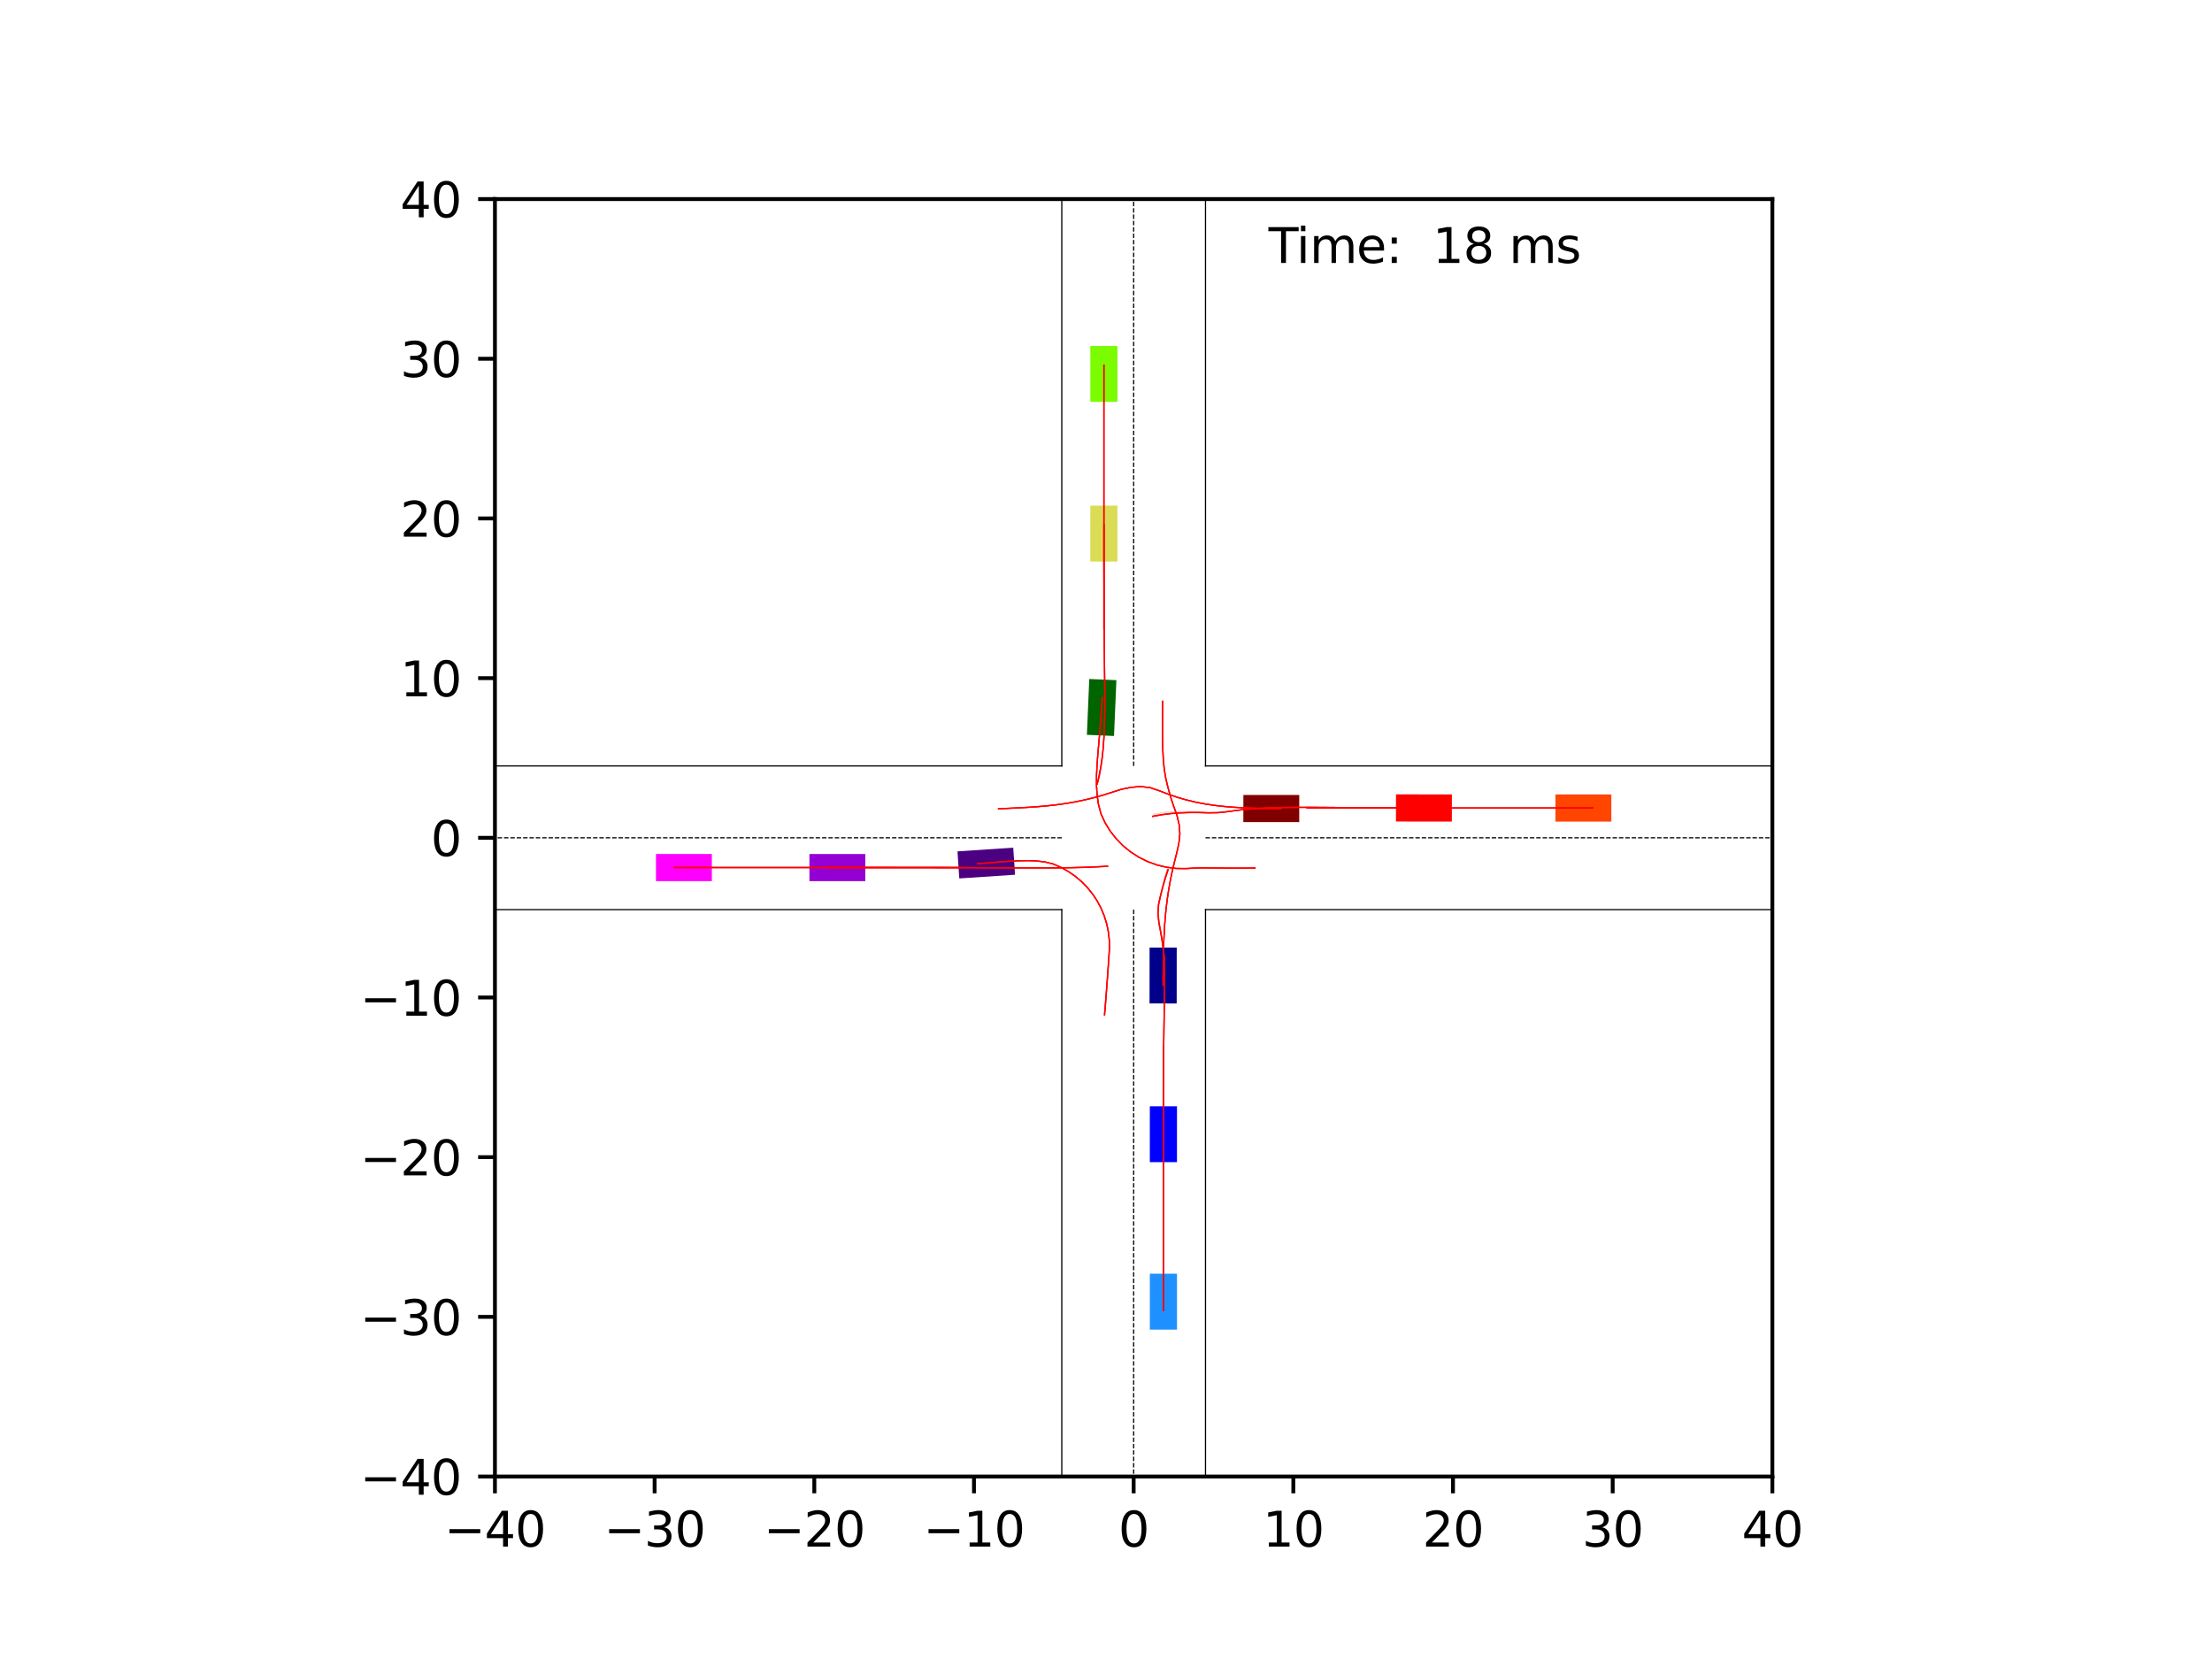 <?xml version="1.0" encoding="utf-8" standalone="no"?>
<!DOCTYPE svg PUBLIC "-//W3C//DTD SVG 1.1//EN"
  "http://www.w3.org/Graphics/SVG/1.1/DTD/svg11.dtd">
<svg xmlns:xlink="http://www.w3.org/1999/xlink" width="460.8pt" height="345.6pt" viewBox="0 0 460.8 345.6" xmlns="http://www.w3.org/2000/svg" version="1.1">
 <defs>
  <style type="text/css">*{stroke-linejoin: round; stroke-linecap: butt}</style>
 </defs>
 <g id="figure_1">
  <g id="patch_1">
   <path d="M 0 345.6 
L 460.8 345.6 
L 460.8 0 
L 0 0 
z
" style="fill: #ffffff"/>
  </g>
  <g id="axes_1">
   <g id="patch_2">
    <path d="M 103.104 307.584 
L 369.216 307.584 
L 369.216 41.472 
L 103.104 41.472 
z
" style="fill: #ffffff"/>
   </g>
   <g id="patch_3">
    <path d="M 245.126 209.039 
L 245.134 197.396 
L 239.479 197.392 
L 239.471 209.034 
z
" clip-path="url(#p5ee09e1351)" style="fill: #00008b"/>
   </g>
   <g id="patch_4">
    <path d="M 270.659 165.609 
L 259.017 165.599 
L 259.012 171.254 
L 270.654 171.264 
z
" clip-path="url(#p5ee09e1351)" style="fill: #800000"/>
   </g>
   <g id="patch_5">
    <path d="M 226.916 141.448 
L 226.42 153.08 
L 232.07 153.32 
L 232.566 141.689 
z
" clip-path="url(#p5ee09e1351)" style="fill: #006400"/>
   </g>
   <g id="patch_6">
    <path d="M 199.837 182.996 
L 211.453 182.221 
L 211.077 176.578 
L 199.46 177.353 
z
" clip-path="url(#p5ee09e1351)" style="fill: #4b0082"/>
   </g>
   <g id="patch_7">
    <path d="M 245.185 242.102 
L 245.188 230.46 
L 239.533 230.458 
L 239.53 242.101 
z
" clip-path="url(#p5ee09e1351)" style="fill: #0000ff"/>
   </g>
   <g id="patch_8">
    <path d="M 302.453 165.496 
L 290.81 165.483 
L 290.804 171.138 
L 302.446 171.151 
z
" clip-path="url(#p5ee09e1351)" style="fill: #ff0000"/>
   </g>
   <g id="patch_9">
    <path d="M 227.132 105.335 
L 227.132 116.977 
L 232.786 116.978 
L 232.787 105.335 
z
" clip-path="url(#p5ee09e1351)" style="fill: #dbdc56"/>
   </g>
   <g id="patch_10">
    <path d="M 168.62 183.556 
L 180.262 183.555 
L 180.262 177.9 
L 168.619 177.901 
z
" clip-path="url(#p5ee09e1351)" style="fill: #9400d3"/>
   </g>
   <g id="patch_11">
    <path d="M 245.188 276.981 
L 245.188 265.339 
L 239.533 265.339 
L 239.533 276.981 
z
" clip-path="url(#p5ee09e1351)" style="fill: #1e90ff"/>
   </g>
   <g id="patch_12">
    <path d="M 335.669 165.5 
L 324.027 165.5 
L 324.027 171.155 
L 335.669 171.155 
z
" clip-path="url(#p5ee09e1351)" style="fill: #ff4500"/>
   </g>
   <g id="patch_13">
    <path d="M 227.132 72.075 
L 227.132 83.717 
L 232.787 83.717 
L 232.787 72.075 
z
" clip-path="url(#p5ee09e1351)" style="fill: #7cfc00"/>
   </g>
   <g id="patch_14">
    <path d="M 136.651 183.556 
L 148.293 183.556 
L 148.293 177.901 
L 136.651 177.901 
z
" clip-path="url(#p5ee09e1351)" style="fill: #ff00ff"/>
   </g>
   <g id="matplotlib.axis_1">
    <g id="xtick_1">
     <g id="line2d_1">
      <defs>
       <path id="mae5648e661" d="M 0 0 
L 0 3.5 
" style="stroke: #000000; stroke-width: 0.8"/>
      </defs>
      <g>
       <use xlink:href="#mae5648e661" x="103.104" y="307.584" style="stroke: #000000; stroke-width: 0.8"/>
      </g>
     </g>
     <g id="text_1">
      <!-- −40 -->
      <g transform="translate(92.552 322.182) scale(0.1 -0.1)">
       <defs>
        <path id="DejaVuSans-2212" d="M 678 2272 
L 4684 2272 
L 4684 1741 
L 678 1741 
L 678 2272 
z
" transform="scale(0.016)"/>
        <path id="DejaVuSans-34" d="M 2419 4116 
L 825 1625 
L 2419 1625 
L 2419 4116 
z
M 2253 4666 
L 3047 4666 
L 3047 1625 
L 3713 1625 
L 3713 1100 
L 3047 1100 
L 3047 0 
L 2419 0 
L 2419 1100 
L 313 1100 
L 313 1709 
L 2253 4666 
z
" transform="scale(0.016)"/>
        <path id="DejaVuSans-30" d="M 2034 4250 
Q 1547 4250 1301 3770 
Q 1056 3291 1056 2328 
Q 1056 1369 1301 889 
Q 1547 409 2034 409 
Q 2525 409 2770 889 
Q 3016 1369 3016 2328 
Q 3016 3291 2770 3770 
Q 2525 4250 2034 4250 
z
M 2034 4750 
Q 2819 4750 3233 4129 
Q 3647 3509 3647 2328 
Q 3647 1150 3233 529 
Q 2819 -91 2034 -91 
Q 1250 -91 836 529 
Q 422 1150 422 2328 
Q 422 3509 836 4129 
Q 1250 4750 2034 4750 
z
" transform="scale(0.016)"/>
       </defs>
       <use xlink:href="#DejaVuSans-2212"/>
       <use xlink:href="#DejaVuSans-34" x="83.789"/>
       <use xlink:href="#DejaVuSans-30" x="147.412"/>
      </g>
     </g>
    </g>
    <g id="xtick_2">
     <g id="line2d_2">
      <g>
       <use xlink:href="#mae5648e661" x="136.368" y="307.584" style="stroke: #000000; stroke-width: 0.8"/>
      </g>
     </g>
     <g id="text_2">
      <!-- −30 -->
      <g transform="translate(125.816 322.182) scale(0.1 -0.1)">
       <defs>
        <path id="DejaVuSans-33" d="M 2597 2516 
Q 3050 2419 3304 2112 
Q 3559 1806 3559 1356 
Q 3559 666 3084 287 
Q 2609 -91 1734 -91 
Q 1441 -91 1130 -33 
Q 819 25 488 141 
L 488 750 
Q 750 597 1062 519 
Q 1375 441 1716 441 
Q 2309 441 2620 675 
Q 2931 909 2931 1356 
Q 2931 1769 2642 2001 
Q 2353 2234 1838 2234 
L 1294 2234 
L 1294 2753 
L 1863 2753 
Q 2328 2753 2575 2939 
Q 2822 3125 2822 3475 
Q 2822 3834 2567 4026 
Q 2313 4219 1838 4219 
Q 1578 4219 1281 4162 
Q 984 4106 628 3988 
L 628 4550 
Q 988 4650 1302 4700 
Q 1616 4750 1894 4750 
Q 2613 4750 3031 4423 
Q 3450 4097 3450 3541 
Q 3450 3153 3228 2886 
Q 3006 2619 2597 2516 
z
" transform="scale(0.016)"/>
       </defs>
       <use xlink:href="#DejaVuSans-2212"/>
       <use xlink:href="#DejaVuSans-33" x="83.789"/>
       <use xlink:href="#DejaVuSans-30" x="147.412"/>
      </g>
     </g>
    </g>
    <g id="xtick_3">
     <g id="line2d_3">
      <g>
       <use xlink:href="#mae5648e661" x="169.632" y="307.584" style="stroke: #000000; stroke-width: 0.8"/>
      </g>
     </g>
     <g id="text_3">
      <!-- −20 -->
      <g transform="translate(159.08 322.182) scale(0.1 -0.1)">
       <defs>
        <path id="DejaVuSans-32" d="M 1228 531 
L 3431 531 
L 3431 0 
L 469 0 
L 469 531 
Q 828 903 1448 1529 
Q 2069 2156 2228 2338 
Q 2531 2678 2651 2914 
Q 2772 3150 2772 3378 
Q 2772 3750 2511 3984 
Q 2250 4219 1831 4219 
Q 1534 4219 1204 4116 
Q 875 4013 500 3803 
L 500 4441 
Q 881 4594 1212 4672 
Q 1544 4750 1819 4750 
Q 2544 4750 2975 4387 
Q 3406 4025 3406 3419 
Q 3406 3131 3298 2873 
Q 3191 2616 2906 2266 
Q 2828 2175 2409 1742 
Q 1991 1309 1228 531 
z
" transform="scale(0.016)"/>
       </defs>
       <use xlink:href="#DejaVuSans-2212"/>
       <use xlink:href="#DejaVuSans-32" x="83.789"/>
       <use xlink:href="#DejaVuSans-30" x="147.412"/>
      </g>
     </g>
    </g>
    <g id="xtick_4">
     <g id="line2d_4">
      <g>
       <use xlink:href="#mae5648e661" x="202.896" y="307.584" style="stroke: #000000; stroke-width: 0.8"/>
      </g>
     </g>
     <g id="text_4">
      <!-- −10 -->
      <g transform="translate(192.344 322.182) scale(0.1 -0.1)">
       <defs>
        <path id="DejaVuSans-31" d="M 794 531 
L 1825 531 
L 1825 4091 
L 703 3866 
L 703 4441 
L 1819 4666 
L 2450 4666 
L 2450 531 
L 3481 531 
L 3481 0 
L 794 0 
L 794 531 
z
" transform="scale(0.016)"/>
       </defs>
       <use xlink:href="#DejaVuSans-2212"/>
       <use xlink:href="#DejaVuSans-31" x="83.789"/>
       <use xlink:href="#DejaVuSans-30" x="147.412"/>
      </g>
     </g>
    </g>
    <g id="xtick_5">
     <g id="line2d_5">
      <g>
       <use xlink:href="#mae5648e661" x="236.16" y="307.584" style="stroke: #000000; stroke-width: 0.8"/>
      </g>
     </g>
     <g id="text_5">
      <!-- 0 -->
      <g transform="translate(232.979 322.182) scale(0.1 -0.1)">
       <use xlink:href="#DejaVuSans-30"/>
      </g>
     </g>
    </g>
    <g id="xtick_6">
     <g id="line2d_6">
      <g>
       <use xlink:href="#mae5648e661" x="269.424" y="307.584" style="stroke: #000000; stroke-width: 0.8"/>
      </g>
     </g>
     <g id="text_6">
      <!-- 10 -->
      <g transform="translate(263.062 322.182) scale(0.1 -0.1)">
       <use xlink:href="#DejaVuSans-31"/>
       <use xlink:href="#DejaVuSans-30" x="63.623"/>
      </g>
     </g>
    </g>
    <g id="xtick_7">
     <g id="line2d_7">
      <g>
       <use xlink:href="#mae5648e661" x="302.688" y="307.584" style="stroke: #000000; stroke-width: 0.8"/>
      </g>
     </g>
     <g id="text_7">
      <!-- 20 -->
      <g transform="translate(296.325 322.182) scale(0.1 -0.1)">
       <use xlink:href="#DejaVuSans-32"/>
       <use xlink:href="#DejaVuSans-30" x="63.623"/>
      </g>
     </g>
    </g>
    <g id="xtick_8">
     <g id="line2d_8">
      <g>
       <use xlink:href="#mae5648e661" x="335.952" y="307.584" style="stroke: #000000; stroke-width: 0.8"/>
      </g>
     </g>
     <g id="text_8">
      <!-- 30 -->
      <g transform="translate(329.589 322.182) scale(0.1 -0.1)">
       <use xlink:href="#DejaVuSans-33"/>
       <use xlink:href="#DejaVuSans-30" x="63.623"/>
      </g>
     </g>
    </g>
    <g id="xtick_9">
     <g id="line2d_9">
      <g>
       <use xlink:href="#mae5648e661" x="369.216" y="307.584" style="stroke: #000000; stroke-width: 0.8"/>
      </g>
     </g>
     <g id="text_9">
      <!-- 40 -->
      <g transform="translate(362.853 322.182) scale(0.1 -0.1)">
       <use xlink:href="#DejaVuSans-34"/>
       <use xlink:href="#DejaVuSans-30" x="63.623"/>
      </g>
     </g>
    </g>
   </g>
   <g id="matplotlib.axis_2">
    <g id="ytick_1">
     <g id="line2d_10">
      <defs>
       <path id="mc48af7042e" d="M 0 0 
L -3.5 0 
" style="stroke: #000000; stroke-width: 0.8"/>
      </defs>
      <g>
       <use xlink:href="#mc48af7042e" x="103.104" y="307.584" style="stroke: #000000; stroke-width: 0.8"/>
      </g>
     </g>
     <g id="text_10">
      <!-- −40 -->
      <g transform="translate(74.999 311.383) scale(0.1 -0.1)">
       <use xlink:href="#DejaVuSans-2212"/>
       <use xlink:href="#DejaVuSans-34" x="83.789"/>
       <use xlink:href="#DejaVuSans-30" x="147.412"/>
      </g>
     </g>
    </g>
    <g id="ytick_2">
     <g id="line2d_11">
      <g>
       <use xlink:href="#mc48af7042e" x="103.104" y="274.32" style="stroke: #000000; stroke-width: 0.8"/>
      </g>
     </g>
     <g id="text_11">
      <!-- −30 -->
      <g transform="translate(74.999 278.119) scale(0.1 -0.1)">
       <use xlink:href="#DejaVuSans-2212"/>
       <use xlink:href="#DejaVuSans-33" x="83.789"/>
       <use xlink:href="#DejaVuSans-30" x="147.412"/>
      </g>
     </g>
    </g>
    <g id="ytick_3">
     <g id="line2d_12">
      <g>
       <use xlink:href="#mc48af7042e" x="103.104" y="241.056" style="stroke: #000000; stroke-width: 0.8"/>
      </g>
     </g>
     <g id="text_12">
      <!-- −20 -->
      <g transform="translate(74.999 244.855) scale(0.1 -0.1)">
       <use xlink:href="#DejaVuSans-2212"/>
       <use xlink:href="#DejaVuSans-32" x="83.789"/>
       <use xlink:href="#DejaVuSans-30" x="147.412"/>
      </g>
     </g>
    </g>
    <g id="ytick_4">
     <g id="line2d_13">
      <g>
       <use xlink:href="#mc48af7042e" x="103.104" y="207.792" style="stroke: #000000; stroke-width: 0.8"/>
      </g>
     </g>
     <g id="text_13">
      <!-- −10 -->
      <g transform="translate(74.999 211.591) scale(0.1 -0.1)">
       <use xlink:href="#DejaVuSans-2212"/>
       <use xlink:href="#DejaVuSans-31" x="83.789"/>
       <use xlink:href="#DejaVuSans-30" x="147.412"/>
      </g>
     </g>
    </g>
    <g id="ytick_5">
     <g id="line2d_14">
      <g>
       <use xlink:href="#mc48af7042e" x="103.104" y="174.528" style="stroke: #000000; stroke-width: 0.8"/>
      </g>
     </g>
     <g id="text_14">
      <!-- 0 -->
      <g transform="translate(89.742 178.327) scale(0.1 -0.1)">
       <use xlink:href="#DejaVuSans-30"/>
      </g>
     </g>
    </g>
    <g id="ytick_6">
     <g id="line2d_15">
      <g>
       <use xlink:href="#mc48af7042e" x="103.104" y="141.264" style="stroke: #000000; stroke-width: 0.8"/>
      </g>
     </g>
     <g id="text_15">
      <!-- 10 -->
      <g transform="translate(83.379 145.063) scale(0.1 -0.1)">
       <use xlink:href="#DejaVuSans-31"/>
       <use xlink:href="#DejaVuSans-30" x="63.623"/>
      </g>
     </g>
    </g>
    <g id="ytick_7">
     <g id="line2d_16">
      <g>
       <use xlink:href="#mc48af7042e" x="103.104" y="108" style="stroke: #000000; stroke-width: 0.8"/>
      </g>
     </g>
     <g id="text_16">
      <!-- 20 -->
      <g transform="translate(83.379 111.799) scale(0.1 -0.1)">
       <use xlink:href="#DejaVuSans-32"/>
       <use xlink:href="#DejaVuSans-30" x="63.623"/>
      </g>
     </g>
    </g>
    <g id="ytick_8">
     <g id="line2d_17">
      <g>
       <use xlink:href="#mc48af7042e" x="103.104" y="74.736" style="stroke: #000000; stroke-width: 0.8"/>
      </g>
     </g>
     <g id="text_17">
      <!-- 30 -->
      <g transform="translate(83.379 78.535) scale(0.1 -0.1)">
       <use xlink:href="#DejaVuSans-33"/>
       <use xlink:href="#DejaVuSans-30" x="63.623"/>
      </g>
     </g>
    </g>
    <g id="ytick_9">
     <g id="line2d_18">
      <g>
       <use xlink:href="#mc48af7042e" x="103.104" y="41.472" style="stroke: #000000; stroke-width: 0.8"/>
      </g>
     </g>
     <g id="text_18">
      <!-- 40 -->
      <g transform="translate(83.379 45.271) scale(0.1 -0.1)">
       <use xlink:href="#DejaVuSans-34"/>
       <use xlink:href="#DejaVuSans-30" x="63.623"/>
      </g>
     </g>
    </g>
   </g>
   <g id="line2d_19">
    <path d="M 251.129 346.6 
L 251.129 189.497 
" clip-path="url(#p5ee09e1351)" style="fill: none; stroke: #000000; stroke-width: 0.25; stroke-linecap: square"/>
   </g>
   <g id="line2d_20">
    <path d="M 251.129 189.497 
L 417.449 189.497 
" clip-path="url(#p5ee09e1351)" style="fill: none; stroke: #000000; stroke-width: 0.25; stroke-linecap: square"/>
   </g>
   <g id="line2d_21">
    <path d="M 417.449 159.559 
L 251.129 159.559 
" clip-path="url(#p5ee09e1351)" style="fill: none; stroke: #000000; stroke-width: 0.25; stroke-linecap: square"/>
   </g>
   <g id="line2d_22">
    <path d="M 251.129 159.559 
L 251.129 -1 
" clip-path="url(#p5ee09e1351)" style="fill: none; stroke: #000000; stroke-width: 0.25; stroke-linecap: square"/>
   </g>
   <g id="line2d_23">
    <path d="M 221.191 -1 
L 221.191 159.559 
" clip-path="url(#p5ee09e1351)" style="fill: none; stroke: #000000; stroke-width: 0.25; stroke-linecap: square"/>
   </g>
   <g id="line2d_24">
    <path d="M 221.191 159.559 
L 54.871 159.559 
" clip-path="url(#p5ee09e1351)" style="fill: none; stroke: #000000; stroke-width: 0.25; stroke-linecap: square"/>
   </g>
   <g id="line2d_25">
    <path d="M 54.871 189.497 
L 221.191 189.497 
" clip-path="url(#p5ee09e1351)" style="fill: none; stroke: #000000; stroke-width: 0.25; stroke-linecap: square"/>
   </g>
   <g id="line2d_26">
    <path d="M 221.191 189.497 
L 221.191 346.6 
" clip-path="url(#p5ee09e1351)" style="fill: none; stroke: #000000; stroke-width: 0.25; stroke-linecap: square"/>
   </g>
   <g id="line2d_27">
    <path d="M 251.129 174.528 
L 417.449 174.528 
" clip-path="url(#p5ee09e1351)" style="fill: none; stroke-dasharray: 0.925,0.4; stroke-dashoffset: 0; stroke: #000000; stroke-width: 0.25"/>
   </g>
   <g id="line2d_28">
    <path d="M 236.16 159.559 
L 236.16 -1 
" clip-path="url(#p5ee09e1351)" style="fill: none; stroke-dasharray: 0.925,0.4; stroke-dashoffset: 0; stroke: #000000; stroke-width: 0.25"/>
   </g>
   <g id="line2d_29">
    <path d="M 221.191 174.528 
L 54.871 174.528 
" clip-path="url(#p5ee09e1351)" style="fill: none; stroke-dasharray: 0.925,0.4; stroke-dashoffset: 0; stroke: #000000; stroke-width: 0.25"/>
   </g>
   <g id="line2d_30">
    <path d="M 236.16 189.497 
L 236.16 346.6 
" clip-path="url(#p5ee09e1351)" style="fill: none; stroke-dasharray: 0.925,0.4; stroke-dashoffset: 0; stroke: #000000; stroke-width: 0.25"/>
   </g>
   <g id="line2d_31">
    <path d="M 242.293 205.179 
L 242.303 203.215 
L 242.323 201.248 
L 242.356 199.277 
L 242.407 197.303 
L 242.483 195.326 
L 242.59 193.348 
L 242.735 191.37 
L 242.926 189.393 
L 243.166 187.418 
L 243.46 185.449 
L 243.811 183.486 
L 244.217 181.531 
L 244.674 179.586 
L 245.169 177.648 
L 245.599 175.692 
L 245.813 173.7 
L 245.647 171.702 
L 245.174 169.753 
L 244.487 167.869 
L 243.877 165.958 
L 243.34 164.027 
L 242.889 162.074 
L 242.577 160.094 
L 242.396 158.1 
L 242.29 156.1 
L 242.23 154.1 
L 242.202 152.099 
L 242.194 150.098 
L 242.198 148.098 
L 242.207 146.098 
" clip-path="url(#p5ee09e1351)" style="fill: none; stroke: #ff0000; stroke-opacity: 0.2; stroke-width: 0.25; stroke-linecap: square"/>
   </g>
   <g id="line2d_32">
    <path d="M 242.293 205.179 
L 242.303 203.215 
L 242.321 201.248 
L 242.353 199.277 
L 242.403 197.303 
L 242.478 195.327 
L 242.583 193.349 
L 242.727 191.371 
L 242.916 189.394 
L 243.154 187.419 
L 243.447 185.45 
L 243.797 183.487 
L 244.203 181.532 
L 244.66 179.587 
L 245.155 177.649 
L 245.587 175.694 
L 245.804 173.702 
L 245.639 171.704 
L 245.165 169.755 
L 244.481 167.869 
L 243.869 165.959 
L 243.329 164.028 
L 242.873 162.075 
L 242.548 160.098 
L 242.358 158.103 
L 242.257 156.103 
L 242.202 154.102 
L 242.181 152.1 
L 242.18 150.099 
L 242.192 148.098 
L 242.206 146.097 
" clip-path="url(#p5ee09e1351)" style="fill: none; stroke: #ff0000; stroke-opacity: 0.4; stroke-width: 0.25; stroke-linecap: square"/>
   </g>
   <g id="line2d_33">
    <path d="M 242.293 205.179 
L 242.303 203.215 
L 242.321 201.248 
L 242.353 199.277 
L 242.403 197.303 
L 242.477 195.326 
L 242.583 193.348 
L 242.726 191.37 
L 242.915 189.392 
L 243.153 187.418 
L 243.446 185.448 
L 243.796 183.484 
L 244.203 181.53 
L 244.66 179.584 
L 245.156 177.645 
L 245.588 175.69 
L 245.802 173.697 
L 245.632 171.698 
L 245.157 169.749 
L 244.469 167.864 
L 243.848 165.956 
L 243.301 164.026 
L 242.84 162.074 
L 242.518 160.095 
L 242.334 158.099 
L 242.237 156.098 
L 242.187 154.096 
L 242.17 152.094 
L 242.174 150.092 
L 242.189 148.091 
L 242.207 146.089 
" clip-path="url(#p5ee09e1351)" style="fill: none; stroke: #ff0000; stroke-opacity: 0.6; stroke-width: 0.25; stroke-linecap: square"/>
   </g>
   <g id="line2d_34">
    <path d="M 242.293 205.179 
L 242.302 203.215 
L 242.319 201.248 
L 242.349 199.277 
L 242.398 197.303 
L 242.471 195.327 
L 242.574 193.349 
L 242.715 191.371 
L 242.902 189.393 
L 243.138 187.419 
L 243.429 185.449 
L 243.777 183.486 
L 244.182 181.531 
L 244.639 179.586 
L 245.134 177.648 
L 245.567 175.693 
L 245.783 173.7 
L 245.615 171.702 
L 245.141 169.753 
L 244.456 167.867 
L 243.837 165.959 
L 243.292 164.029 
L 242.833 162.076 
L 242.512 160.098 
L 242.329 158.102 
L 242.234 156.101 
L 242.185 154.099 
L 242.168 152.097 
L 242.172 150.096 
L 242.188 148.094 
L 242.206 146.093 
" clip-path="url(#p5ee09e1351)" style="fill: none; stroke: #ff0000; stroke-opacity: 0.8; stroke-width: 0.25; stroke-linecap: square"/>
   </g>
   <g id="line2d_35">
    <path d="M 242.293 205.179 
L 242.303 203.215 
L 242.32 201.248 
L 242.351 199.277 
L 242.4 197.303 
L 242.473 195.326 
L 242.577 193.348 
L 242.719 191.37 
L 242.907 189.392 
L 243.144 187.417 
L 243.435 185.447 
L 243.784 183.484 
L 244.19 181.529 
L 244.647 179.583 
L 245.143 177.645 
L 245.575 175.689 
L 245.791 173.696 
L 245.621 171.697 
L 245.145 169.748 
L 244.457 167.863 
L 243.836 165.955 
L 243.288 164.024 
L 242.827 162.072 
L 242.505 160.093 
L 242.321 158.097 
L 242.227 156.096 
L 242.178 154.093 
L 242.162 152.091 
L 242.168 150.089 
L 242.184 148.087 
L 242.204 146.085 
" clip-path="url(#p5ee09e1351)" style="fill: none; stroke: #ff0000; stroke-width: 0.25; stroke-linecap: square"/>
   </g>
   <g id="line2d_36">
    <path d="M 266.799 168.446 
L 264.836 168.432 
L 262.868 168.405 
L 260.898 168.357 
L 258.926 168.28 
L 256.952 168.165 
L 254.979 168.002 
L 253.008 167.778 
L 251.045 167.481 
L 249.093 167.105 
L 247.157 166.641 
L 245.242 166.086 
L 243.354 165.441 
L 241.492 164.717 
L 239.597 164.078 
L 237.608 163.848 
L 235.612 164.021 
L 233.647 164.412 
L 231.736 165.02 
L 229.826 165.628 
L 227.894 166.165 
L 225.945 166.638 
L 223.982 167.045 
L 222.005 167.385 
L 220.019 167.662 
L 218.026 167.882 
L 216.028 168.054 
L 214.028 168.19 
L 212.025 168.299 
L 210.022 168.392 
L 208.019 168.48 
" clip-path="url(#p5ee09e1351)" style="fill: none; stroke: #ff0000; stroke-opacity: 0.2; stroke-width: 0.25; stroke-linecap: square"/>
   </g>
   <g id="line2d_37">
    <path d="M 266.799 168.446 
L 264.836 168.433 
L 262.868 168.406 
L 260.898 168.359 
L 258.926 168.282 
L 256.952 168.168 
L 254.979 168.005 
L 253.009 167.781 
L 251.046 167.485 
L 249.094 167.109 
L 247.158 166.646 
L 245.243 166.092 
L 243.355 165.447 
L 241.493 164.722 
L 239.598 164.083 
L 237.61 163.853 
L 235.615 164.026 
L 233.649 164.416 
L 231.739 165.023 
L 229.828 165.63 
L 227.896 166.167 
L 225.947 166.639 
L 223.984 167.046 
L 222.007 167.385 
L 220.021 167.661 
L 218.028 167.881 
L 216.031 168.054 
L 214.03 168.189 
L 212.028 168.298 
L 210.025 168.391 
L 208.022 168.478 
" clip-path="url(#p5ee09e1351)" style="fill: none; stroke: #ff0000; stroke-opacity: 0.4; stroke-width: 0.25; stroke-linecap: square"/>
   </g>
   <g id="line2d_38">
    <path d="M 266.799 168.446 
L 264.836 168.432 
L 262.868 168.406 
L 260.898 168.358 
L 258.926 168.281 
L 256.952 168.166 
L 254.979 168.003 
L 253.008 167.779 
L 251.045 167.482 
L 249.093 167.106 
L 247.157 166.643 
L 245.242 166.087 
L 243.354 165.442 
L 241.492 164.717 
L 239.597 164.077 
L 237.609 163.846 
L 235.613 164.02 
L 233.648 164.413 
L 231.737 165.018 
L 229.826 165.625 
L 227.894 166.162 
L 225.945 166.635 
L 223.981 167.042 
L 222.005 167.383 
L 220.018 167.66 
L 218.025 167.88 
L 216.027 168.053 
L 214.027 168.189 
L 212.024 168.298 
L 210.021 168.392 
L 208.018 168.48 
" clip-path="url(#p5ee09e1351)" style="fill: none; stroke: #ff0000; stroke-opacity: 0.6; stroke-width: 0.25; stroke-linecap: square"/>
   </g>
   <g id="line2d_39">
    <path d="M 266.799 168.446 
L 264.836 168.432 
L 262.868 168.405 
L 260.898 168.358 
L 258.925 168.281 
L 256.951 168.166 
L 254.978 168.003 
L 253.008 167.779 
L 251.044 167.483 
L 249.091 167.107 
L 247.155 166.645 
L 245.24 166.091 
L 243.351 165.447 
L 241.489 164.723 
L 239.593 164.084 
L 237.604 163.853 
L 235.608 164.027 
L 233.643 164.419 
L 231.731 165.023 
L 229.82 165.631 
L 227.888 166.168 
L 225.939 166.641 
L 223.976 167.047 
L 221.999 167.387 
L 220.013 167.664 
L 218.02 167.884 
L 216.022 168.056 
L 214.021 168.191 
L 212.019 168.3 
L 210.015 168.393 
L 208.012 168.48 
" clip-path="url(#p5ee09e1351)" style="fill: none; stroke: #ff0000; stroke-opacity: 0.8; stroke-width: 0.25; stroke-linecap: square"/>
   </g>
   <g id="line2d_40">
    <path d="M 266.799 168.446 
L 264.836 168.431 
L 262.868 168.404 
L 260.898 168.355 
L 258.925 168.278 
L 256.951 168.162 
L 254.978 167.998 
L 253.007 167.774 
L 251.044 167.477 
L 249.091 167.101 
L 247.154 166.637 
L 245.239 166.083 
L 243.35 165.439 
L 241.487 164.716 
L 239.591 164.077 
L 237.603 163.846 
L 235.607 164.02 
L 233.641 164.413 
L 231.73 165.019 
L 229.819 165.628 
L 227.887 166.166 
L 225.939 166.64 
L 223.975 167.048 
L 221.999 167.388 
L 220.013 167.665 
L 218.019 167.885 
L 216.021 168.058 
L 214.021 168.193 
L 212.018 168.301 
L 210.015 168.394 
L 208.012 168.48 
" clip-path="url(#p5ee09e1351)" style="fill: none; stroke: #ff0000; stroke-width: 0.25; stroke-linecap: square"/>
   </g>
   <g id="line2d_41">
    <path d="M 229.611 145.381 
L 229.493 147.384 
L 229.356 149.388 
L 229.199 151.394 
L 229.028 153.402 
L 228.85 155.412 
L 228.678 157.425 
L 228.531 159.444 
L 228.434 161.468 
L 228.424 163.498 
L 228.539 165.527 
L 228.829 167.542 
L 229.356 169.51 
L 230.205 171.365 
L 231.276 173.105 
L 232.535 174.715 
L 233.967 176.175 
L 235.555 177.466 
L 237.278 178.573 
L 239.115 179.481 
L 241.044 180.175 
L 243.038 180.648 
L 245.074 180.893 
L 247.125 180.908 
L 249.171 180.79 
L 251.221 180.767 
L 253.27 180.79 
L 255.318 180.813 
L 257.367 180.822 
L 259.415 180.824 
L 261.463 180.813 
" clip-path="url(#p5ee09e1351)" style="fill: none; stroke: #ff0000; stroke-opacity: 0.2; stroke-width: 0.25; stroke-linecap: square"/>
   </g>
   <g id="line2d_42">
    <path d="M 229.611 145.381 
L 229.493 147.384 
L 229.356 149.388 
L 229.2 151.394 
L 229.029 153.402 
L 228.851 155.412 
L 228.679 157.425 
L 228.532 159.443 
L 228.436 161.468 
L 228.426 163.497 
L 228.541 165.527 
L 228.831 167.541 
L 229.358 169.51 
L 230.207 171.365 
L 231.277 173.104 
L 232.536 174.714 
L 233.968 176.174 
L 235.555 177.466 
L 237.278 178.574 
L 239.115 179.481 
L 241.043 180.176 
L 243.038 180.65 
L 245.073 180.896 
L 247.123 180.911 
L 249.17 180.792 
L 251.219 180.768 
L 253.268 180.79 
L 255.316 180.812 
L 257.364 180.821 
L 259.412 180.822 
L 261.46 180.811 
" clip-path="url(#p5ee09e1351)" style="fill: none; stroke: #ff0000; stroke-opacity: 0.4; stroke-width: 0.25; stroke-linecap: square"/>
   </g>
   <g id="line2d_43">
    <path d="M 229.611 145.381 
L 229.493 147.384 
L 229.355 149.388 
L 229.199 151.394 
L 229.027 153.402 
L 228.849 155.411 
L 228.676 157.425 
L 228.528 159.443 
L 228.431 161.467 
L 228.419 163.497 
L 228.533 165.526 
L 228.821 167.541 
L 229.346 169.51 
L 230.193 171.366 
L 231.26 173.107 
L 232.516 174.718 
L 233.946 176.181 
L 235.531 177.474 
L 237.253 178.582 
L 239.089 179.491 
L 241.015 180.19 
L 243.009 180.668 
L 245.043 180.918 
L 247.093 180.939 
L 249.14 180.822 
L 251.189 180.8 
L 253.237 180.823 
L 255.285 180.846 
L 257.333 180.855 
L 259.38 180.857 
L 261.428 180.847 
" clip-path="url(#p5ee09e1351)" style="fill: none; stroke: #ff0000; stroke-opacity: 0.6; stroke-width: 0.25; stroke-linecap: square"/>
   </g>
   <g id="line2d_44">
    <path d="M 229.611 145.381 
L 229.493 147.384 
L 229.356 149.388 
L 229.2 151.394 
L 229.029 153.402 
L 228.851 155.412 
L 228.679 157.425 
L 228.532 159.443 
L 228.435 161.467 
L 228.424 163.496 
L 228.539 165.526 
L 228.827 167.54 
L 229.352 169.509 
L 230.198 171.365 
L 231.266 173.106 
L 232.523 174.717 
L 233.953 176.178 
L 235.539 177.471 
L 237.262 178.577 
L 239.098 179.484 
L 241.025 180.181 
L 243.019 180.658 
L 245.053 180.909 
L 247.103 180.93 
L 249.149 180.811 
L 251.197 180.787 
L 253.246 180.807 
L 255.294 180.827 
L 257.341 180.833 
L 259.388 180.831 
L 261.435 180.818 
" clip-path="url(#p5ee09e1351)" style="fill: none; stroke: #ff0000; stroke-opacity: 0.8; stroke-width: 0.25; stroke-linecap: square"/>
   </g>
   <g id="line2d_45">
    <path d="M 229.611 145.381 
L 229.493 147.384 
L 229.356 149.388 
L 229.199 151.394 
L 229.028 153.402 
L 228.85 155.411 
L 228.677 157.425 
L 228.529 159.443 
L 228.431 161.467 
L 228.419 163.496 
L 228.532 165.525 
L 228.818 167.54 
L 229.34 169.51 
L 230.183 171.367 
L 231.249 173.109 
L 232.504 174.722 
L 233.932 176.185 
L 235.516 177.479 
L 237.237 178.589 
L 239.072 179.499 
L 240.998 180.198 
L 242.991 180.676 
L 245.025 180.929 
L 247.074 180.952 
L 249.12 180.834 
L 251.169 180.809 
L 253.217 180.829 
L 255.265 180.848 
L 257.312 180.854 
L 259.36 180.85 
L 261.407 180.838 
" clip-path="url(#p5ee09e1351)" style="fill: none; stroke: #ff0000; stroke-width: 0.25; stroke-linecap: square"/>
   </g>
   <g id="line2d_46">
    <path d="M 203.695 179.93 
L 205.457 179.788 
L 207.216 179.644 
L 208.972 179.506 
L 210.726 179.388 
L 212.48 179.306 
L 214.233 179.285 
L 215.981 179.358 
L 217.715 179.569 
L 219.408 179.991 
L 221.004 180.69 
L 222.524 181.537 
L 223.955 182.524 
L 225.284 183.641 
L 226.5 184.879 
L 227.591 186.225 
L 228.549 187.669 
L 229.365 189.196 
L 230.033 190.793 
L 230.545 192.446 
L 230.897 194.14 
L 231.087 195.86 
L 231.114 197.59 
L 231.003 199.316 
L 230.888 201.042 
L 230.767 202.768 
L 230.642 204.494 
L 230.514 206.219 
L 230.384 207.944 
L 230.25 209.67 
L 230.102 211.393 
" clip-path="url(#p5ee09e1351)" style="fill: none; stroke: #ff0000; stroke-opacity: 0.2; stroke-width: 0.25; stroke-linecap: square"/>
   </g>
   <g id="line2d_47">
    <path d="M 203.695 179.93 
L 205.457 179.788 
L 207.216 179.644 
L 208.972 179.506 
L 210.726 179.387 
L 212.48 179.306 
L 214.233 179.285 
L 215.982 179.356 
L 217.716 179.567 
L 219.409 179.989 
L 221.006 180.687 
L 222.527 181.533 
L 223.959 182.518 
L 225.289 183.635 
L 226.507 184.871 
L 227.601 186.216 
L 228.561 187.659 
L 229.38 189.185 
L 230.05 190.781 
L 230.565 192.434 
L 230.922 194.127 
L 231.114 195.847 
L 231.142 197.577 
L 231.032 199.304 
L 230.917 201.031 
L 230.797 202.757 
L 230.671 204.483 
L 230.542 206.209 
L 230.412 207.935 
L 230.277 209.66 
L 230.13 211.385 
" clip-path="url(#p5ee09e1351)" style="fill: none; stroke: #ff0000; stroke-opacity: 0.4; stroke-width: 0.25; stroke-linecap: square"/>
   </g>
   <g id="line2d_48">
    <path d="M 203.695 179.93 
L 205.457 179.787 
L 207.216 179.643 
L 208.972 179.505 
L 210.726 179.387 
L 212.48 179.305 
L 214.233 179.283 
L 215.981 179.355 
L 217.716 179.566 
L 219.409 179.988 
L 221.005 180.687 
L 222.525 181.535 
L 223.955 182.523 
L 225.284 183.641 
L 226.498 184.88 
L 227.589 186.229 
L 228.545 187.673 
L 229.36 189.202 
L 230.025 190.8 
L 230.536 192.454 
L 230.888 194.148 
L 231.079 195.868 
L 231.105 197.598 
L 230.992 199.325 
L 230.875 201.052 
L 230.753 202.778 
L 230.625 204.504 
L 230.494 206.229 
L 230.362 207.955 
L 230.225 209.68 
L 230.078 211.405 
" clip-path="url(#p5ee09e1351)" style="fill: none; stroke: #ff0000; stroke-opacity: 0.6; stroke-width: 0.25; stroke-linecap: square"/>
   </g>
   <g id="line2d_49">
    <path d="M 203.695 179.93 
L 205.457 179.787 
L 207.216 179.642 
L 208.972 179.504 
L 210.726 179.384 
L 212.48 179.301 
L 214.233 179.279 
L 215.981 179.35 
L 217.716 179.56 
L 219.41 179.98 
L 221.007 180.677 
L 222.528 181.524 
L 223.959 182.51 
L 225.289 183.628 
L 226.505 184.866 
L 227.596 186.213 
L 228.555 187.657 
L 229.371 189.184 
L 230.039 190.782 
L 230.552 192.435 
L 230.907 194.129 
L 231.1 195.849 
L 231.129 197.579 
L 231.02 199.306 
L 230.905 201.033 
L 230.786 202.76 
L 230.66 204.486 
L 230.531 206.212 
L 230.4 207.938 
L 230.267 209.664 
L 230.123 211.389 
" clip-path="url(#p5ee09e1351)" style="fill: none; stroke: #ff0000; stroke-opacity: 0.8; stroke-width: 0.25; stroke-linecap: square"/>
   </g>
   <g id="line2d_50">
    <path d="M 203.695 179.93 
L 205.457 179.787 
L 207.216 179.642 
L 208.972 179.504 
L 210.726 179.385 
L 212.48 179.303 
L 214.233 179.281 
L 215.981 179.352 
L 217.716 179.563 
L 219.409 179.984 
L 221.005 180.683 
L 222.526 181.531 
L 223.956 182.519 
L 225.285 183.637 
L 226.499 184.877 
L 227.59 186.225 
L 228.546 187.67 
L 229.36 189.198 
L 230.025 190.797 
L 230.536 192.451 
L 230.886 194.146 
L 231.075 195.866 
L 231.1 197.597 
L 230.988 199.323 
L 230.872 201.05 
L 230.75 202.776 
L 230.622 204.502 
L 230.491 206.228 
L 230.358 207.954 
L 230.223 209.679 
L 230.078 211.404 
" clip-path="url(#p5ee09e1351)" style="fill: none; stroke: #ff0000; stroke-width: 0.25; stroke-linecap: square"/>
   </g>
   <g id="line2d_51">
    <path d="M 242.358 238.238 
L 242.359 236.28 
L 242.36 234.323 
L 242.362 232.369 
L 242.366 230.416 
L 242.37 228.466 
L 242.377 226.518 
L 242.385 224.574 
L 242.396 222.632 
L 242.41 220.694 
L 242.427 218.76 
L 242.448 216.829 
L 242.471 214.902 
L 242.498 212.978 
L 242.527 211.059 
L 242.557 209.143 
L 242.585 207.23 
L 242.608 205.322 
L 242.621 203.417 
L 242.618 201.515 
L 242.589 199.616 
L 242.397 197.73 
L 242.142 195.854 
L 241.831 193.989 
L 241.478 192.133 
L 241.287 190.255 
L 241.428 188.373 
L 241.835 186.532 
L 242.253 184.694 
L 242.678 182.858 
L 243.291 181.077 
" clip-path="url(#p5ee09e1351)" style="fill: none; stroke: #ff0000; stroke-opacity: 0.2; stroke-width: 0.25; stroke-linecap: square"/>
   </g>
   <g id="line2d_52">
    <path d="M 242.358 238.238 
L 242.359 236.28 
L 242.361 234.324 
L 242.363 232.369 
L 242.366 230.416 
L 242.371 228.466 
L 242.377 226.519 
L 242.385 224.575 
L 242.395 222.634 
L 242.408 220.696 
L 242.423 218.762 
L 242.442 216.831 
L 242.463 214.905 
L 242.486 212.982 
L 242.511 211.063 
L 242.536 209.147 
L 242.559 207.236 
L 242.577 205.328 
L 242.586 203.423 
L 242.579 201.522 
L 242.549 199.624 
L 242.346 197.74 
L 242.084 195.866 
L 241.769 194.002 
L 241.422 192.146 
L 241.226 190.27 
L 241.347 188.388 
L 241.739 186.545 
L 242.168 184.711 
L 242.637 182.887 
L 243.182 181.084 
" clip-path="url(#p5ee09e1351)" style="fill: none; stroke: #ff0000; stroke-opacity: 0.4; stroke-width: 0.25; stroke-linecap: square"/>
   </g>
   <g id="line2d_53">
    <path d="M 242.358 238.238 
L 242.359 236.28 
L 242.36 234.324 
L 242.362 232.369 
L 242.366 230.417 
L 242.37 228.468 
L 242.376 226.521 
L 242.385 224.577 
L 242.395 222.637 
L 242.408 220.701 
L 242.424 218.768 
L 242.443 216.839 
L 242.465 214.913 
L 242.49 212.992 
L 242.516 211.075 
L 242.543 209.161 
L 242.568 207.252 
L 242.588 205.346 
L 242.599 203.444 
L 242.595 201.546 
L 242.568 199.65 
L 242.365 197.769 
L 242.101 195.898 
L 241.785 194.038 
L 241.442 192.184 
L 241.247 190.311 
L 241.371 188.433 
L 241.781 186.597 
L 242.24 184.774 
L 242.754 182.966 
L 243.328 181.176 
" clip-path="url(#p5ee09e1351)" style="fill: none; stroke: #ff0000; stroke-opacity: 0.6; stroke-width: 0.25; stroke-linecap: square"/>
   </g>
   <g id="line2d_54">
    <path d="M 242.358 238.238 
L 242.359 236.28 
L 242.361 234.324 
L 242.363 232.369 
L 242.366 230.417 
L 242.371 228.467 
L 242.377 226.521 
L 242.385 224.577 
L 242.395 222.637 
L 242.408 220.7 
L 242.423 218.767 
L 242.441 216.838 
L 242.462 214.912 
L 242.485 212.991 
L 242.509 211.073 
L 242.533 209.159 
L 242.555 207.25 
L 242.571 205.343 
L 242.578 203.441 
L 242.569 201.542 
L 242.538 199.646 
L 242.33 197.765 
L 242.063 195.893 
L 241.745 194.033 
L 241.399 192.179 
L 241.203 190.305 
L 241.327 188.426 
L 241.74 186.59 
L 242.206 184.767 
L 242.728 182.961 
L 243.306 181.171 
" clip-path="url(#p5ee09e1351)" style="fill: none; stroke: #ff0000; stroke-opacity: 0.8; stroke-width: 0.25; stroke-linecap: square"/>
   </g>
   <g id="line2d_55">
    <path d="M 242.358 238.238 
L 242.359 236.28 
L 242.36 234.324 
L 242.363 232.369 
L 242.366 230.417 
L 242.371 228.468 
L 242.377 226.521 
L 242.385 224.578 
L 242.396 222.637 
L 242.409 220.701 
L 242.425 218.768 
L 242.444 216.839 
L 242.465 214.914 
L 242.489 212.992 
L 242.515 211.075 
L 242.541 209.162 
L 242.564 207.252 
L 242.583 205.346 
L 242.592 203.444 
L 242.585 201.545 
L 242.555 199.65 
L 242.349 197.769 
L 242.082 195.898 
L 241.762 194.038 
L 241.416 192.185 
L 241.22 190.312 
L 241.345 188.434 
L 241.762 186.6 
L 242.236 184.78 
L 242.768 182.977 
L 243.357 181.192 
" clip-path="url(#p5ee09e1351)" style="fill: none; stroke: #ff0000; stroke-width: 0.25; stroke-linecap: square"/>
   </g>
   <g id="line2d_56">
    <path d="M 298.603 168.32 
L 296.628 168.317 
L 294.657 168.314 
L 292.688 168.309 
L 290.721 168.303 
L 288.758 168.294 
L 286.797 168.284 
L 284.839 168.272 
L 282.883 168.259 
L 280.93 168.243 
L 278.979 168.228 
L 277.031 168.212 
L 275.086 168.199 
L 273.142 168.19 
L 271.201 168.187 
L 269.262 168.195 
L 267.325 168.219 
L 265.39 168.263 
L 263.457 168.335 
L 261.528 168.441 
L 259.603 168.589 
L 257.684 168.788 
L 255.772 169.043 
L 253.852 169.218 
L 251.924 169.215 
L 250.001 169.101 
L 248.075 169.034 
L 246.149 169.03 
L 244.225 169.105 
L 242.307 169.273 
L 240.418 169.648 
" clip-path="url(#p5ee09e1351)" style="fill: none; stroke: #ff0000; stroke-opacity: 0.2; stroke-width: 0.25; stroke-linecap: square"/>
   </g>
   <g id="line2d_57">
    <path d="M 298.603 168.32 
L 296.628 168.317 
L 294.656 168.313 
L 292.686 168.308 
L 290.718 168.301 
L 288.752 168.293 
L 286.788 168.282 
L 284.826 168.27 
L 282.866 168.255 
L 280.908 168.24 
L 278.951 168.224 
L 276.996 168.208 
L 275.043 168.195 
L 273.092 168.186 
L 271.141 168.184 
L 269.193 168.194 
L 267.245 168.22 
L 265.299 168.268 
L 263.355 168.345 
L 261.413 168.459 
L 259.475 168.618 
L 257.542 168.831 
L 255.618 169.107 
L 253.683 169.303 
L 251.739 169.332 
L 249.795 169.275 
L 247.85 169.268 
L 245.906 169.328 
L 243.967 169.468 
L 242.036 169.7 
L 240.121 170.042 
" clip-path="url(#p5ee09e1351)" style="fill: none; stroke: #ff0000; stroke-opacity: 0.4; stroke-width: 0.25; stroke-linecap: square"/>
   </g>
   <g id="line2d_58">
    <path d="M 298.603 168.32 
L 296.628 168.317 
L 294.656 168.313 
L 292.686 168.308 
L 290.717 168.302 
L 288.751 168.293 
L 286.787 168.283 
L 284.825 168.27 
L 282.865 168.256 
L 280.906 168.241 
L 278.949 168.225 
L 276.994 168.21 
L 275.041 168.197 
L 273.089 168.188 
L 271.139 168.187 
L 269.189 168.197 
L 267.242 168.223 
L 265.295 168.272 
L 263.351 168.349 
L 261.409 168.464 
L 259.471 168.623 
L 257.539 168.837 
L 255.614 169.113 
L 253.68 169.306 
L 251.736 169.33 
L 249.792 169.267 
L 247.848 169.254 
L 245.904 169.308 
L 243.964 169.442 
L 242.033 169.669 
L 240.117 170.002 
" clip-path="url(#p5ee09e1351)" style="fill: none; stroke: #ff0000; stroke-opacity: 0.6; stroke-width: 0.25; stroke-linecap: square"/>
   </g>
   <g id="line2d_59">
    <path d="M 298.603 168.32 
L 296.628 168.317 
L 294.656 168.314 
L 292.686 168.308 
L 290.717 168.302 
L 288.751 168.293 
L 286.786 168.283 
L 284.824 168.271 
L 282.863 168.256 
L 280.904 168.241 
L 278.947 168.225 
L 276.992 168.209 
L 275.038 168.196 
L 273.086 168.187 
L 271.135 168.185 
L 269.185 168.194 
L 267.236 168.22 
L 265.29 168.267 
L 263.344 168.344 
L 261.402 168.457 
L 259.463 168.615 
L 257.53 168.827 
L 255.605 169.102 
L 253.67 169.297 
L 251.725 169.326 
L 249.781 169.274 
L 247.836 169.275 
L 245.892 169.343 
L 243.952 169.492 
L 242.022 169.735 
L 240.109 170.082 
" clip-path="url(#p5ee09e1351)" style="fill: none; stroke: #ff0000; stroke-opacity: 0.8; stroke-width: 0.25; stroke-linecap: square"/>
   </g>
   <g id="line2d_60">
    <path d="M 298.603 168.32 
L 296.628 168.317 
L 294.656 168.314 
L 292.685 168.309 
L 290.717 168.302 
L 288.751 168.294 
L 286.786 168.283 
L 284.824 168.271 
L 282.863 168.257 
L 280.904 168.242 
L 278.947 168.226 
L 276.991 168.21 
L 275.037 168.197 
L 273.085 168.188 
L 271.134 168.186 
L 269.184 168.196 
L 267.236 168.221 
L 265.289 168.268 
L 263.343 168.344 
L 261.401 168.457 
L 259.462 168.615 
L 257.529 168.826 
L 255.603 169.1 
L 253.668 169.295 
L 251.723 169.324 
L 249.779 169.272 
L 247.834 169.272 
L 245.89 169.339 
L 243.95 169.486 
L 242.02 169.727 
L 240.106 170.071 
" clip-path="url(#p5ee09e1351)" style="fill: none; stroke: #ff0000; stroke-width: 0.25; stroke-linecap: square"/>
   </g>
   <g id="line2d_61">
    <path d="M 229.96 109.329 
L 229.959 111.156 
L 229.959 112.982 
L 229.96 114.806 
L 229.961 116.628 
L 229.962 118.448 
L 229.965 120.267 
L 229.969 122.085 
L 229.974 123.9 
L 229.981 125.715 
L 229.989 127.527 
L 230 129.338 
L 230.012 131.147 
L 230.026 132.954 
L 230.042 134.759 
L 230.059 136.563 
L 230.078 138.366 
L 230.096 140.166 
L 230.113 141.965 
L 230.127 143.763 
L 230.136 145.559 
L 230.136 147.353 
L 230.123 149.146 
L 230.094 150.938 
L 230.04 152.728 
L 229.957 154.515 
L 229.836 156.3 
L 229.669 158.08 
L 229.445 159.853 
L 229.158 161.617 
L 228.576 163.306 
" clip-path="url(#p5ee09e1351)" style="fill: none; stroke: #ff0000; stroke-opacity: 0.2; stroke-width: 0.25; stroke-linecap: square"/>
   </g>
   <g id="line2d_62">
    <path d="M 229.96 109.329 
L 229.959 111.156 
L 229.96 112.982 
L 229.96 114.806 
L 229.961 116.628 
L 229.964 118.449 
L 229.967 120.268 
L 229.971 122.085 
L 229.976 123.901 
L 229.984 125.716 
L 229.993 127.528 
L 230.003 129.34 
L 230.016 131.149 
L 230.031 132.957 
L 230.047 134.763 
L 230.065 136.568 
L 230.083 138.371 
L 230.101 140.172 
L 230.117 141.973 
L 230.129 143.771 
L 230.135 145.568 
L 230.131 147.364 
L 230.112 149.159 
L 230.074 150.952 
L 230.01 152.743 
L 229.912 154.532 
L 229.772 156.317 
L 229.581 158.097 
L 229.328 159.869 
L 229.009 161.629 
L 228.588 163.368 
" clip-path="url(#p5ee09e1351)" style="fill: none; stroke: #ff0000; stroke-opacity: 0.4; stroke-width: 0.25; stroke-linecap: square"/>
   </g>
   <g id="line2d_63">
    <path d="M 229.96 109.329 
L 229.959 111.156 
L 229.959 112.982 
L 229.96 114.805 
L 229.961 116.628 
L 229.964 118.448 
L 229.967 120.267 
L 229.971 122.085 
L 229.977 123.9 
L 229.984 125.714 
L 229.994 127.527 
L 230.005 129.338 
L 230.018 131.147 
L 230.034 132.954 
L 230.051 134.76 
L 230.069 136.564 
L 230.088 138.366 
L 230.107 140.167 
L 230.124 141.967 
L 230.137 143.765 
L 230.144 145.561 
L 230.139 147.356 
L 230.12 149.15 
L 230.081 150.942 
L 230.014 152.732 
L 229.912 154.52 
L 229.766 156.304 
L 229.567 158.081 
L 229.303 159.85 
L 228.971 161.607 
L 228.565 163.348 
" clip-path="url(#p5ee09e1351)" style="fill: none; stroke: #ff0000; stroke-opacity: 0.6; stroke-width: 0.25; stroke-linecap: square"/>
   </g>
   <g id="line2d_64">
    <path d="M 229.96 109.329 
L 229.959 111.156 
L 229.959 112.982 
L 229.96 114.805 
L 229.961 116.628 
L 229.964 118.448 
L 229.967 120.267 
L 229.971 122.085 
L 229.977 123.9 
L 229.985 125.714 
L 229.994 127.527 
L 230.005 129.338 
L 230.019 131.147 
L 230.034 132.954 
L 230.052 134.76 
L 230.071 136.564 
L 230.09 138.366 
L 230.109 140.167 
L 230.127 141.967 
L 230.14 143.765 
L 230.146 145.561 
L 230.142 147.356 
L 230.123 149.15 
L 230.084 150.942 
L 230.016 152.732 
L 229.913 154.52 
L 229.766 156.303 
L 229.564 158.081 
L 229.298 159.849 
L 228.961 161.606 
L 228.554 163.346 
" clip-path="url(#p5ee09e1351)" style="fill: none; stroke: #ff0000; stroke-opacity: 0.8; stroke-width: 0.25; stroke-linecap: square"/>
   </g>
   <g id="line2d_65">
    <path d="M 229.96 109.329 
L 229.959 111.156 
L 229.959 112.982 
L 229.96 114.805 
L 229.961 116.628 
L 229.963 118.448 
L 229.967 120.267 
L 229.971 122.085 
L 229.977 123.9 
L 229.984 125.714 
L 229.994 127.527 
L 230.005 129.337 
L 230.018 131.146 
L 230.033 132.954 
L 230.05 134.759 
L 230.069 136.563 
L 230.088 138.366 
L 230.107 140.167 
L 230.124 141.966 
L 230.137 143.764 
L 230.144 145.56 
L 230.14 147.355 
L 230.121 149.149 
L 230.081 150.941 
L 230.014 152.731 
L 229.912 154.519 
L 229.766 156.302 
L 229.567 158.08 
L 229.302 159.849 
L 228.97 161.605 
L 228.567 163.347 
" clip-path="url(#p5ee09e1351)" style="fill: none; stroke: #ff0000; stroke-width: 0.25; stroke-linecap: square"/>
   </g>
   <g id="line2d_66">
    <path d="M 172.474 180.728 
L 174.441 180.728 
L 176.406 180.728 
L 178.371 180.728 
L 180.335 180.728 
L 182.298 180.728 
L 184.258 180.729 
L 186.217 180.729 
L 188.173 180.73 
L 190.127 180.731 
L 192.079 180.733 
L 194.027 180.735 
L 195.973 180.737 
L 197.915 180.74 
L 199.855 180.744 
L 201.791 180.748 
L 203.724 180.752 
L 205.654 180.756 
L 207.58 180.761 
L 209.504 180.764 
L 211.424 180.767 
L 213.341 180.767 
L 215.256 180.765 
L 217.168 180.759 
L 219.078 180.748 
L 220.985 180.729 
L 222.891 180.701 
L 224.795 180.661 
L 226.697 180.608 
L 228.598 180.537 
L 230.499 180.471 
" clip-path="url(#p5ee09e1351)" style="fill: none; stroke: #ff0000; stroke-opacity: 0.2; stroke-width: 0.25; stroke-linecap: square"/>
   </g>
   <g id="line2d_67">
    <path d="M 172.474 180.728 
L 174.441 180.728 
L 176.407 180.728 
L 178.373 180.728 
L 180.338 180.728 
L 182.303 180.728 
L 184.266 180.728 
L 186.228 180.729 
L 188.188 180.73 
L 190.146 180.731 
L 192.103 180.733 
L 194.057 180.736 
L 196.008 180.74 
L 197.957 180.744 
L 199.904 180.75 
L 201.848 180.756 
L 203.789 180.764 
L 205.728 180.772 
L 207.664 180.78 
L 209.597 180.789 
L 211.528 180.797 
L 213.456 180.803 
L 215.382 180.806 
L 217.306 180.804 
L 219.228 180.795 
L 221.149 180.775 
L 223.068 180.742 
L 224.985 180.693 
L 226.901 180.623 
L 228.815 180.528 
L 230.727 180.408 
" clip-path="url(#p5ee09e1351)" style="fill: none; stroke: #ff0000; stroke-opacity: 0.4; stroke-width: 0.25; stroke-linecap: square"/>
   </g>
   <g id="line2d_68">
    <path d="M 172.474 180.728 
L 174.441 180.728 
L 176.407 180.728 
L 178.372 180.728 
L 180.337 180.728 
L 182.301 180.728 
L 184.264 180.728 
L 186.225 180.728 
L 188.184 180.729 
L 190.142 180.73 
L 192.097 180.732 
L 194.049 180.735 
L 195.999 180.738 
L 197.947 180.742 
L 199.892 180.747 
L 201.834 180.753 
L 203.773 180.76 
L 205.709 180.769 
L 207.643 180.778 
L 209.574 180.787 
L 211.502 180.796 
L 213.428 180.804 
L 215.351 180.809 
L 217.273 180.81 
L 219.192 180.804 
L 221.109 180.788 
L 223.025 180.76 
L 224.939 180.716 
L 226.852 180.651 
L 228.764 180.563 
L 230.673 180.448 
" clip-path="url(#p5ee09e1351)" style="fill: none; stroke: #ff0000; stroke-opacity: 0.6; stroke-width: 0.25; stroke-linecap: square"/>
   </g>
   <g id="line2d_69">
    <path d="M 172.474 180.728 
L 174.441 180.728 
L 176.407 180.728 
L 178.373 180.728 
L 180.338 180.728 
L 182.303 180.728 
L 184.267 180.728 
L 186.229 180.728 
L 188.189 180.729 
L 190.148 180.731 
L 192.105 180.732 
L 194.059 180.735 
L 196.011 180.738 
L 197.961 180.742 
L 199.908 180.747 
L 201.852 180.753 
L 203.794 180.76 
L 205.733 180.768 
L 207.67 180.776 
L 209.604 180.785 
L 211.536 180.794 
L 213.465 180.801 
L 215.392 180.805 
L 217.317 180.806 
L 219.24 180.799 
L 221.161 180.783 
L 223.081 180.755 
L 225 180.71 
L 226.917 180.646 
L 228.832 180.558 
L 230.746 180.442 
" clip-path="url(#p5ee09e1351)" style="fill: none; stroke: #ff0000; stroke-opacity: 0.8; stroke-width: 0.25; stroke-linecap: square"/>
   </g>
   <g id="line2d_70">
    <path d="M 172.474 180.728 
L 174.441 180.728 
L 176.407 180.728 
L 178.373 180.728 
L 180.338 180.728 
L 182.303 180.728 
L 184.266 180.728 
L 186.228 180.728 
L 188.188 180.729 
L 190.147 180.73 
L 192.103 180.732 
L 194.057 180.734 
L 196.009 180.737 
L 197.958 180.74 
L 199.904 180.745 
L 201.848 180.75 
L 203.79 180.757 
L 205.728 180.764 
L 207.664 180.772 
L 209.598 180.78 
L 211.529 180.788 
L 213.457 180.795 
L 215.384 180.8 
L 217.308 180.801 
L 219.23 180.795 
L 221.151 180.781 
L 223.07 180.756 
L 224.987 180.716 
L 226.904 180.658 
L 228.819 180.579 
L 230.732 180.474 
" clip-path="url(#p5ee09e1351)" style="fill: none; stroke: #ff0000; stroke-width: 0.25; stroke-linecap: square"/>
   </g>
   <g id="line2d_71">
    <path d="M 242.36 272.989 
L 242.36 271.16 
L 242.36 269.33 
L 242.36 267.501 
L 242.36 265.671 
L 242.36 263.842 
L 242.36 262.012 
L 242.36 260.183 
L 242.36 258.353 
L 242.36 256.524 
L 242.36 254.694 
L 242.36 252.865 
L 242.36 251.035 
L 242.36 249.206 
L 242.36 247.376 
L 242.36 245.547 
L 242.36 243.717 
L 242.36 241.888 
L 242.36 240.058 
L 242.36 238.229 
L 242.36 236.399 
L 242.36 234.57 
L 242.36 232.74 
L 242.36 230.91 
L 242.36 229.081 
L 242.36 227.251 
L 242.36 225.422 
L 242.36 223.592 
L 242.36 221.763 
L 242.36 219.933 
L 242.36 218.104 
" clip-path="url(#p5ee09e1351)" style="fill: none; stroke: #ff0000; stroke-opacity: 0.2; stroke-width: 0.25; stroke-linecap: square"/>
   </g>
   <g id="line2d_72">
    <path d="M 242.36 272.989 
L 242.36 271.16 
L 242.36 269.33 
L 242.36 267.501 
L 242.36 265.671 
L 242.36 263.842 
L 242.36 262.012 
L 242.36 260.183 
L 242.36 258.353 
L 242.36 256.524 
L 242.36 254.694 
L 242.36 252.865 
L 242.36 251.035 
L 242.36 249.206 
L 242.36 247.376 
L 242.36 245.547 
L 242.36 243.717 
L 242.36 241.888 
L 242.36 240.058 
L 242.36 238.229 
L 242.36 236.399 
L 242.36 234.57 
L 242.36 232.74 
L 242.36 230.91 
L 242.36 229.081 
L 242.36 227.251 
L 242.36 225.422 
L 242.36 223.592 
L 242.36 221.763 
L 242.36 219.933 
L 242.36 218.104 
" clip-path="url(#p5ee09e1351)" style="fill: none; stroke: #ff0000; stroke-opacity: 0.4; stroke-width: 0.25; stroke-linecap: square"/>
   </g>
   <g id="line2d_73">
    <path d="M 242.36 272.989 
L 242.36 271.16 
L 242.36 269.33 
L 242.36 267.501 
L 242.36 265.671 
L 242.36 263.842 
L 242.36 262.012 
L 242.36 260.183 
L 242.36 258.353 
L 242.36 256.524 
L 242.36 254.694 
L 242.36 252.865 
L 242.36 251.035 
L 242.36 249.206 
L 242.36 247.376 
L 242.36 245.547 
L 242.36 243.717 
L 242.36 241.888 
L 242.36 240.058 
L 242.36 238.229 
L 242.36 236.399 
L 242.36 234.57 
L 242.36 232.74 
L 242.36 230.91 
L 242.36 229.081 
L 242.36 227.251 
L 242.36 225.422 
L 242.36 223.592 
L 242.36 221.763 
L 242.36 219.933 
L 242.36 218.104 
" clip-path="url(#p5ee09e1351)" style="fill: none; stroke: #ff0000; stroke-opacity: 0.6; stroke-width: 0.25; stroke-linecap: square"/>
   </g>
   <g id="line2d_74">
    <path d="M 242.36 272.989 
L 242.36 271.16 
L 242.36 269.33 
L 242.36 267.501 
L 242.36 265.671 
L 242.36 263.842 
L 242.36 262.012 
L 242.36 260.183 
L 242.36 258.353 
L 242.36 256.524 
L 242.36 254.694 
L 242.36 252.865 
L 242.36 251.035 
L 242.36 249.206 
L 242.36 247.376 
L 242.36 245.547 
L 242.36 243.717 
L 242.36 241.888 
L 242.36 240.058 
L 242.36 238.229 
L 242.36 236.399 
L 242.36 234.57 
L 242.36 232.74 
L 242.36 230.91 
L 242.36 229.081 
L 242.36 227.251 
L 242.36 225.422 
L 242.36 223.592 
L 242.36 221.763 
L 242.36 219.933 
L 242.36 218.104 
" clip-path="url(#p5ee09e1351)" style="fill: none; stroke: #ff0000; stroke-opacity: 0.8; stroke-width: 0.25; stroke-linecap: square"/>
   </g>
   <g id="line2d_75">
    <path d="M 242.36 272.989 
L 242.36 271.16 
L 242.36 269.33 
L 242.36 267.501 
L 242.36 265.671 
L 242.36 263.842 
L 242.36 262.012 
L 242.36 260.183 
L 242.36 258.353 
L 242.36 256.524 
L 242.36 254.694 
L 242.36 252.865 
L 242.36 251.035 
L 242.36 249.206 
L 242.36 247.376 
L 242.36 245.547 
L 242.36 243.717 
L 242.36 241.888 
L 242.36 240.058 
L 242.36 238.229 
L 242.36 236.399 
L 242.36 234.57 
L 242.36 232.74 
L 242.36 230.91 
L 242.36 229.081 
L 242.36 227.251 
L 242.36 225.422 
L 242.36 223.592 
L 242.36 221.763 
L 242.36 219.933 
L 242.36 218.104 
" clip-path="url(#p5ee09e1351)" style="fill: none; stroke: #ff0000; stroke-width: 0.25; stroke-linecap: square"/>
   </g>
   <g id="line2d_76">
    <path d="M 331.832 168.328 
L 329.848 168.328 
L 327.863 168.328 
L 325.879 168.328 
L 323.894 168.328 
L 321.91 168.328 
L 319.926 168.328 
L 317.941 168.328 
L 315.957 168.328 
L 313.972 168.328 
L 311.988 168.328 
L 310.003 168.328 
L 308.019 168.328 
L 306.034 168.328 
L 304.05 168.328 
L 302.065 168.328 
L 300.081 168.328 
L 298.096 168.328 
L 296.112 168.328 
L 294.127 168.328 
L 292.143 168.328 
L 290.158 168.328 
L 288.174 168.328 
L 286.19 168.328 
L 284.205 168.328 
L 282.221 168.328 
L 280.236 168.328 
L 278.252 168.328 
L 276.267 168.328 
L 274.283 168.328 
L 272.298 168.328 
" clip-path="url(#p5ee09e1351)" style="fill: none; stroke: #ff0000; stroke-opacity: 0.2; stroke-width: 0.25; stroke-linecap: square"/>
   </g>
   <g id="line2d_77">
    <path d="M 331.832 168.328 
L 329.848 168.328 
L 327.863 168.328 
L 325.879 168.328 
L 323.894 168.328 
L 321.91 168.328 
L 319.926 168.328 
L 317.941 168.328 
L 315.957 168.328 
L 313.972 168.328 
L 311.988 168.328 
L 310.003 168.328 
L 308.019 168.328 
L 306.034 168.328 
L 304.05 168.328 
L 302.065 168.328 
L 300.081 168.328 
L 298.096 168.328 
L 296.112 168.328 
L 294.127 168.328 
L 292.143 168.328 
L 290.158 168.328 
L 288.174 168.328 
L 286.19 168.328 
L 284.205 168.328 
L 282.221 168.328 
L 280.236 168.328 
L 278.252 168.328 
L 276.267 168.328 
L 274.283 168.328 
L 272.298 168.328 
" clip-path="url(#p5ee09e1351)" style="fill: none; stroke: #ff0000; stroke-opacity: 0.4; stroke-width: 0.25; stroke-linecap: square"/>
   </g>
   <g id="line2d_78">
    <path d="M 331.832 168.328 
L 329.848 168.328 
L 327.863 168.328 
L 325.879 168.328 
L 323.894 168.328 
L 321.91 168.328 
L 319.926 168.328 
L 317.941 168.328 
L 315.957 168.328 
L 313.972 168.328 
L 311.988 168.328 
L 310.003 168.328 
L 308.019 168.328 
L 306.034 168.328 
L 304.05 168.328 
L 302.065 168.328 
L 300.081 168.328 
L 298.096 168.328 
L 296.112 168.328 
L 294.127 168.328 
L 292.143 168.328 
L 290.158 168.328 
L 288.174 168.328 
L 286.19 168.328 
L 284.205 168.328 
L 282.221 168.328 
L 280.236 168.328 
L 278.252 168.328 
L 276.267 168.328 
L 274.283 168.328 
L 272.298 168.328 
" clip-path="url(#p5ee09e1351)" style="fill: none; stroke: #ff0000; stroke-opacity: 0.6; stroke-width: 0.25; stroke-linecap: square"/>
   </g>
   <g id="line2d_79">
    <path d="M 331.832 168.328 
L 329.848 168.328 
L 327.863 168.328 
L 325.879 168.328 
L 323.894 168.328 
L 321.91 168.328 
L 319.926 168.328 
L 317.941 168.328 
L 315.957 168.328 
L 313.972 168.328 
L 311.988 168.328 
L 310.003 168.328 
L 308.019 168.328 
L 306.034 168.328 
L 304.05 168.328 
L 302.065 168.328 
L 300.081 168.328 
L 298.096 168.328 
L 296.112 168.328 
L 294.127 168.328 
L 292.143 168.328 
L 290.158 168.328 
L 288.174 168.328 
L 286.19 168.328 
L 284.205 168.328 
L 282.221 168.328 
L 280.236 168.328 
L 278.252 168.328 
L 276.267 168.328 
L 274.283 168.328 
L 272.298 168.328 
" clip-path="url(#p5ee09e1351)" style="fill: none; stroke: #ff0000; stroke-opacity: 0.8; stroke-width: 0.25; stroke-linecap: square"/>
   </g>
   <g id="line2d_80">
    <path d="M 331.832 168.328 
L 329.848 168.328 
L 327.863 168.328 
L 325.879 168.328 
L 323.894 168.328 
L 321.91 168.328 
L 319.926 168.328 
L 317.941 168.328 
L 315.957 168.328 
L 313.972 168.328 
L 311.988 168.328 
L 310.003 168.328 
L 308.019 168.328 
L 306.034 168.328 
L 304.05 168.328 
L 302.065 168.328 
L 300.081 168.328 
L 298.096 168.328 
L 296.112 168.328 
L 294.127 168.328 
L 292.143 168.328 
L 290.158 168.328 
L 288.174 168.328 
L 286.19 168.328 
L 284.205 168.328 
L 282.221 168.328 
L 280.236 168.328 
L 278.252 168.328 
L 276.267 168.328 
L 274.283 168.328 
L 272.298 168.328 
" clip-path="url(#p5ee09e1351)" style="fill: none; stroke: #ff0000; stroke-width: 0.25; stroke-linecap: square"/>
   </g>
   <g id="line2d_81">
    <path d="M 229.96 76.067 
L 229.96 77.896 
L 229.96 79.726 
L 229.96 81.555 
L 229.96 83.385 
L 229.96 85.214 
L 229.96 87.044 
L 229.96 88.873 
L 229.96 90.703 
L 229.96 92.532 
L 229.96 94.362 
L 229.96 96.191 
L 229.96 98.021 
L 229.96 99.85 
L 229.96 101.68 
L 229.96 103.509 
L 229.96 105.339 
L 229.96 107.168 
L 229.96 108.998 
L 229.96 110.827 
L 229.96 112.657 
L 229.96 114.486 
L 229.96 116.316 
L 229.96 118.146 
L 229.96 119.975 
L 229.96 121.805 
L 229.96 123.634 
L 229.96 125.464 
L 229.96 127.293 
L 229.96 129.123 
L 229.96 130.952 
" clip-path="url(#p5ee09e1351)" style="fill: none; stroke: #ff0000; stroke-opacity: 0.2; stroke-width: 0.25; stroke-linecap: square"/>
   </g>
   <g id="line2d_82">
    <path d="M 229.96 76.067 
L 229.96 77.896 
L 229.96 79.726 
L 229.96 81.555 
L 229.96 83.385 
L 229.96 85.214 
L 229.96 87.044 
L 229.96 88.873 
L 229.96 90.703 
L 229.96 92.532 
L 229.96 94.362 
L 229.96 96.191 
L 229.96 98.021 
L 229.96 99.85 
L 229.96 101.68 
L 229.96 103.509 
L 229.96 105.339 
L 229.96 107.168 
L 229.96 108.998 
L 229.96 110.827 
L 229.96 112.657 
L 229.96 114.486 
L 229.96 116.316 
L 229.96 118.146 
L 229.96 119.975 
L 229.96 121.805 
L 229.96 123.634 
L 229.96 125.464 
L 229.96 127.293 
L 229.96 129.123 
L 229.96 130.952 
" clip-path="url(#p5ee09e1351)" style="fill: none; stroke: #ff0000; stroke-opacity: 0.4; stroke-width: 0.25; stroke-linecap: square"/>
   </g>
   <g id="line2d_83">
    <path d="M 229.96 76.067 
L 229.96 77.896 
L 229.96 79.726 
L 229.96 81.555 
L 229.96 83.385 
L 229.96 85.214 
L 229.96 87.044 
L 229.96 88.873 
L 229.96 90.703 
L 229.96 92.532 
L 229.96 94.362 
L 229.96 96.191 
L 229.96 98.021 
L 229.96 99.85 
L 229.96 101.68 
L 229.96 103.509 
L 229.96 105.339 
L 229.96 107.168 
L 229.96 108.998 
L 229.96 110.827 
L 229.96 112.657 
L 229.96 114.486 
L 229.96 116.316 
L 229.96 118.146 
L 229.96 119.975 
L 229.96 121.805 
L 229.96 123.634 
L 229.96 125.464 
L 229.96 127.293 
L 229.96 129.123 
L 229.96 130.952 
" clip-path="url(#p5ee09e1351)" style="fill: none; stroke: #ff0000; stroke-opacity: 0.6; stroke-width: 0.25; stroke-linecap: square"/>
   </g>
   <g id="line2d_84">
    <path d="M 229.96 76.067 
L 229.96 77.896 
L 229.96 79.726 
L 229.96 81.555 
L 229.96 83.385 
L 229.96 85.214 
L 229.96 87.044 
L 229.96 88.873 
L 229.96 90.703 
L 229.96 92.532 
L 229.96 94.362 
L 229.96 96.191 
L 229.96 98.021 
L 229.96 99.85 
L 229.96 101.68 
L 229.96 103.509 
L 229.96 105.339 
L 229.96 107.168 
L 229.96 108.998 
L 229.96 110.827 
L 229.96 112.657 
L 229.96 114.486 
L 229.96 116.316 
L 229.96 118.146 
L 229.96 119.975 
L 229.96 121.805 
L 229.96 123.634 
L 229.96 125.464 
L 229.96 127.293 
L 229.96 129.123 
L 229.96 130.952 
" clip-path="url(#p5ee09e1351)" style="fill: none; stroke: #ff0000; stroke-opacity: 0.8; stroke-width: 0.25; stroke-linecap: square"/>
   </g>
   <g id="line2d_85">
    <path d="M 229.96 76.067 
L 229.96 77.896 
L 229.96 79.726 
L 229.96 81.555 
L 229.96 83.385 
L 229.96 85.214 
L 229.96 87.044 
L 229.96 88.873 
L 229.96 90.703 
L 229.96 92.532 
L 229.96 94.362 
L 229.96 96.191 
L 229.96 98.021 
L 229.96 99.85 
L 229.96 101.68 
L 229.96 103.509 
L 229.96 105.339 
L 229.96 107.168 
L 229.96 108.998 
L 229.96 110.827 
L 229.96 112.657 
L 229.96 114.486 
L 229.96 116.316 
L 229.96 118.146 
L 229.96 119.975 
L 229.96 121.805 
L 229.96 123.634 
L 229.96 125.464 
L 229.96 127.293 
L 229.96 129.123 
L 229.96 130.952 
" clip-path="url(#p5ee09e1351)" style="fill: none; stroke: #ff0000; stroke-width: 0.25; stroke-linecap: square"/>
   </g>
   <g id="line2d_86">
    <path d="M 140.488 180.728 
L 142.472 180.728 
L 144.457 180.728 
L 146.441 180.728 
L 148.426 180.728 
L 150.41 180.728 
L 152.394 180.728 
L 154.379 180.728 
L 156.363 180.728 
L 158.348 180.728 
L 160.332 180.728 
L 162.317 180.728 
L 164.301 180.728 
L 166.286 180.728 
L 168.27 180.728 
L 170.255 180.728 
L 172.239 180.728 
L 174.224 180.728 
L 176.208 180.728 
L 178.193 180.728 
L 180.177 180.728 
L 182.162 180.728 
L 184.146 180.728 
L 186.13 180.728 
L 188.115 180.728 
L 190.099 180.728 
L 192.084 180.728 
L 194.068 180.728 
L 196.053 180.728 
L 198.037 180.728 
L 200.022 180.728 
" clip-path="url(#p5ee09e1351)" style="fill: none; stroke: #ff0000; stroke-opacity: 0.2; stroke-width: 0.25; stroke-linecap: square"/>
   </g>
   <g id="line2d_87">
    <path d="M 140.488 180.728 
L 142.472 180.728 
L 144.457 180.728 
L 146.441 180.728 
L 148.426 180.728 
L 150.41 180.728 
L 152.394 180.728 
L 154.379 180.728 
L 156.363 180.728 
L 158.348 180.728 
L 160.332 180.728 
L 162.317 180.728 
L 164.301 180.728 
L 166.286 180.728 
L 168.27 180.728 
L 170.255 180.728 
L 172.239 180.728 
L 174.224 180.728 
L 176.208 180.728 
L 178.193 180.728 
L 180.177 180.728 
L 182.162 180.728 
L 184.146 180.728 
L 186.13 180.728 
L 188.115 180.728 
L 190.099 180.728 
L 192.084 180.728 
L 194.068 180.728 
L 196.053 180.728 
L 198.037 180.728 
L 200.022 180.728 
" clip-path="url(#p5ee09e1351)" style="fill: none; stroke: #ff0000; stroke-opacity: 0.4; stroke-width: 0.25; stroke-linecap: square"/>
   </g>
   <g id="line2d_88">
    <path d="M 140.488 180.728 
L 142.472 180.728 
L 144.457 180.728 
L 146.441 180.728 
L 148.426 180.728 
L 150.41 180.728 
L 152.394 180.728 
L 154.379 180.728 
L 156.363 180.728 
L 158.348 180.728 
L 160.332 180.728 
L 162.317 180.728 
L 164.301 180.728 
L 166.286 180.728 
L 168.27 180.728 
L 170.255 180.728 
L 172.239 180.728 
L 174.224 180.728 
L 176.208 180.728 
L 178.193 180.728 
L 180.177 180.728 
L 182.162 180.728 
L 184.146 180.728 
L 186.13 180.728 
L 188.115 180.728 
L 190.099 180.728 
L 192.084 180.728 
L 194.068 180.728 
L 196.053 180.728 
L 198.037 180.728 
L 200.022 180.728 
" clip-path="url(#p5ee09e1351)" style="fill: none; stroke: #ff0000; stroke-opacity: 0.6; stroke-width: 0.25; stroke-linecap: square"/>
   </g>
   <g id="line2d_89">
    <path d="M 140.488 180.728 
L 142.472 180.728 
L 144.457 180.728 
L 146.441 180.728 
L 148.426 180.728 
L 150.41 180.728 
L 152.394 180.728 
L 154.379 180.728 
L 156.363 180.728 
L 158.348 180.728 
L 160.332 180.728 
L 162.317 180.728 
L 164.301 180.728 
L 166.286 180.728 
L 168.27 180.728 
L 170.255 180.728 
L 172.239 180.728 
L 174.224 180.728 
L 176.208 180.728 
L 178.193 180.728 
L 180.177 180.728 
L 182.162 180.728 
L 184.146 180.728 
L 186.13 180.728 
L 188.115 180.728 
L 190.099 180.728 
L 192.084 180.728 
L 194.068 180.728 
L 196.053 180.728 
L 198.037 180.728 
L 200.022 180.728 
" clip-path="url(#p5ee09e1351)" style="fill: none; stroke: #ff0000; stroke-opacity: 0.8; stroke-width: 0.25; stroke-linecap: square"/>
   </g>
   <g id="line2d_90">
    <path d="M 140.488 180.728 
L 142.472 180.728 
L 144.457 180.728 
L 146.441 180.728 
L 148.426 180.728 
L 150.41 180.728 
L 152.394 180.728 
L 154.379 180.728 
L 156.363 180.728 
L 158.348 180.728 
L 160.332 180.728 
L 162.317 180.728 
L 164.301 180.728 
L 166.286 180.728 
L 168.27 180.728 
L 170.255 180.728 
L 172.239 180.728 
L 174.224 180.728 
L 176.208 180.728 
L 178.193 180.728 
L 180.177 180.728 
L 182.162 180.728 
L 184.146 180.728 
L 186.13 180.728 
L 188.115 180.728 
L 190.099 180.728 
L 192.084 180.728 
L 194.068 180.728 
L 196.053 180.728 
L 198.037 180.728 
L 200.022 180.728 
" clip-path="url(#p5ee09e1351)" style="fill: none; stroke: #ff0000; stroke-width: 0.25; stroke-linecap: square"/>
   </g>
   <g id="patch_15">
    <path d="M 103.104 307.584 
L 103.104 41.472 
" style="fill: none; stroke: #000000; stroke-width: 0.8; stroke-linejoin: miter; stroke-linecap: square"/>
   </g>
   <g id="patch_16">
    <path d="M 369.216 307.584 
L 369.216 41.472 
" style="fill: none; stroke: #000000; stroke-width: 0.8; stroke-linejoin: miter; stroke-linecap: square"/>
   </g>
   <g id="patch_17">
    <path d="M 103.104 307.584 
L 369.216 307.584 
" style="fill: none; stroke: #000000; stroke-width: 0.8; stroke-linejoin: miter; stroke-linecap: square"/>
   </g>
   <g id="patch_18">
    <path d="M 103.104 41.472 
L 369.216 41.472 
" style="fill: none; stroke: #000000; stroke-width: 0.8; stroke-linejoin: miter; stroke-linecap: square"/>
   </g>
   <g id="text_19">
    <!-- Time:  18 ms -->
    <g transform="translate(264.254 54.778) scale(0.1 -0.1)">
     <defs>
      <path id="DejaVuSans-54" d="M -19 4666 
L 3928 4666 
L 3928 4134 
L 2272 4134 
L 2272 0 
L 1638 0 
L 1638 4134 
L -19 4134 
L -19 4666 
z
" transform="scale(0.016)"/>
      <path id="DejaVuSans-69" d="M 603 3500 
L 1178 3500 
L 1178 0 
L 603 0 
L 603 3500 
z
M 603 4863 
L 1178 4863 
L 1178 4134 
L 603 4134 
L 603 4863 
z
" transform="scale(0.016)"/>
      <path id="DejaVuSans-6d" d="M 3328 2828 
Q 3544 3216 3844 3400 
Q 4144 3584 4550 3584 
Q 5097 3584 5394 3201 
Q 5691 2819 5691 2113 
L 5691 0 
L 5113 0 
L 5113 2094 
Q 5113 2597 4934 2840 
Q 4756 3084 4391 3084 
Q 3944 3084 3684 2787 
Q 3425 2491 3425 1978 
L 3425 0 
L 2847 0 
L 2847 2094 
Q 2847 2600 2669 2842 
Q 2491 3084 2119 3084 
Q 1678 3084 1418 2786 
Q 1159 2488 1159 1978 
L 1159 0 
L 581 0 
L 581 3500 
L 1159 3500 
L 1159 2956 
Q 1356 3278 1631 3431 
Q 1906 3584 2284 3584 
Q 2666 3584 2933 3390 
Q 3200 3197 3328 2828 
z
" transform="scale(0.016)"/>
      <path id="DejaVuSans-65" d="M 3597 1894 
L 3597 1613 
L 953 1613 
Q 991 1019 1311 708 
Q 1631 397 2203 397 
Q 2534 397 2845 478 
Q 3156 559 3463 722 
L 3463 178 
Q 3153 47 2828 -22 
Q 2503 -91 2169 -91 
Q 1331 -91 842 396 
Q 353 884 353 1716 
Q 353 2575 817 3079 
Q 1281 3584 2069 3584 
Q 2775 3584 3186 3129 
Q 3597 2675 3597 1894 
z
M 3022 2063 
Q 3016 2534 2758 2815 
Q 2500 3097 2075 3097 
Q 1594 3097 1305 2825 
Q 1016 2553 972 2059 
L 3022 2063 
z
" transform="scale(0.016)"/>
      <path id="DejaVuSans-3a" d="M 750 794 
L 1409 794 
L 1409 0 
L 750 0 
L 750 794 
z
M 750 3309 
L 1409 3309 
L 1409 2516 
L 750 2516 
L 750 3309 
z
" transform="scale(0.016)"/>
      <path id="DejaVuSans-20" transform="scale(0.016)"/>
      <path id="DejaVuSans-38" d="M 2034 2216 
Q 1584 2216 1326 1975 
Q 1069 1734 1069 1313 
Q 1069 891 1326 650 
Q 1584 409 2034 409 
Q 2484 409 2743 651 
Q 3003 894 3003 1313 
Q 3003 1734 2745 1975 
Q 2488 2216 2034 2216 
z
M 1403 2484 
Q 997 2584 770 2862 
Q 544 3141 544 3541 
Q 544 4100 942 4425 
Q 1341 4750 2034 4750 
Q 2731 4750 3128 4425 
Q 3525 4100 3525 3541 
Q 3525 3141 3298 2862 
Q 3072 2584 2669 2484 
Q 3125 2378 3379 2068 
Q 3634 1759 3634 1313 
Q 3634 634 3220 271 
Q 2806 -91 2034 -91 
Q 1263 -91 848 271 
Q 434 634 434 1313 
Q 434 1759 690 2068 
Q 947 2378 1403 2484 
z
M 1172 3481 
Q 1172 3119 1398 2916 
Q 1625 2713 2034 2713 
Q 2441 2713 2670 2916 
Q 2900 3119 2900 3481 
Q 2900 3844 2670 4047 
Q 2441 4250 2034 4250 
Q 1625 4250 1398 4047 
Q 1172 3844 1172 3481 
z
" transform="scale(0.016)"/>
      <path id="DejaVuSans-73" d="M 2834 3397 
L 2834 2853 
Q 2591 2978 2328 3040 
Q 2066 3103 1784 3103 
Q 1356 3103 1142 2972 
Q 928 2841 928 2578 
Q 928 2378 1081 2264 
Q 1234 2150 1697 2047 
L 1894 2003 
Q 2506 1872 2764 1633 
Q 3022 1394 3022 966 
Q 3022 478 2636 193 
Q 2250 -91 1575 -91 
Q 1294 -91 989 -36 
Q 684 19 347 128 
L 347 722 
Q 666 556 975 473 
Q 1284 391 1588 391 
Q 1994 391 2212 530 
Q 2431 669 2431 922 
Q 2431 1156 2273 1281 
Q 2116 1406 1581 1522 
L 1381 1569 
Q 847 1681 609 1914 
Q 372 2147 372 2553 
Q 372 3047 722 3315 
Q 1072 3584 1716 3584 
Q 2034 3584 2315 3537 
Q 2597 3491 2834 3397 
z
" transform="scale(0.016)"/>
     </defs>
     <use xlink:href="#DejaVuSans-54"/>
     <use xlink:href="#DejaVuSans-69" x="57.959"/>
     <use xlink:href="#DejaVuSans-6d" x="85.742"/>
     <use xlink:href="#DejaVuSans-65" x="183.154"/>
     <use xlink:href="#DejaVuSans-3a" x="244.678"/>
     <use xlink:href="#DejaVuSans-20" x="278.369"/>
     <use xlink:href="#DejaVuSans-20" x="310.156"/>
     <use xlink:href="#DejaVuSans-31" x="341.943"/>
     <use xlink:href="#DejaVuSans-38" x="405.566"/>
     <use xlink:href="#DejaVuSans-20" x="469.189"/>
     <use xlink:href="#DejaVuSans-6d" x="500.977"/>
     <use xlink:href="#DejaVuSans-73" x="598.389"/>
    </g>
   </g>
  </g>
 </g>
 <defs>
  <clipPath id="p5ee09e1351">
   <rect x="103.104" y="41.472" width="266.112" height="266.112"/>
  </clipPath>
 </defs>
</svg>
